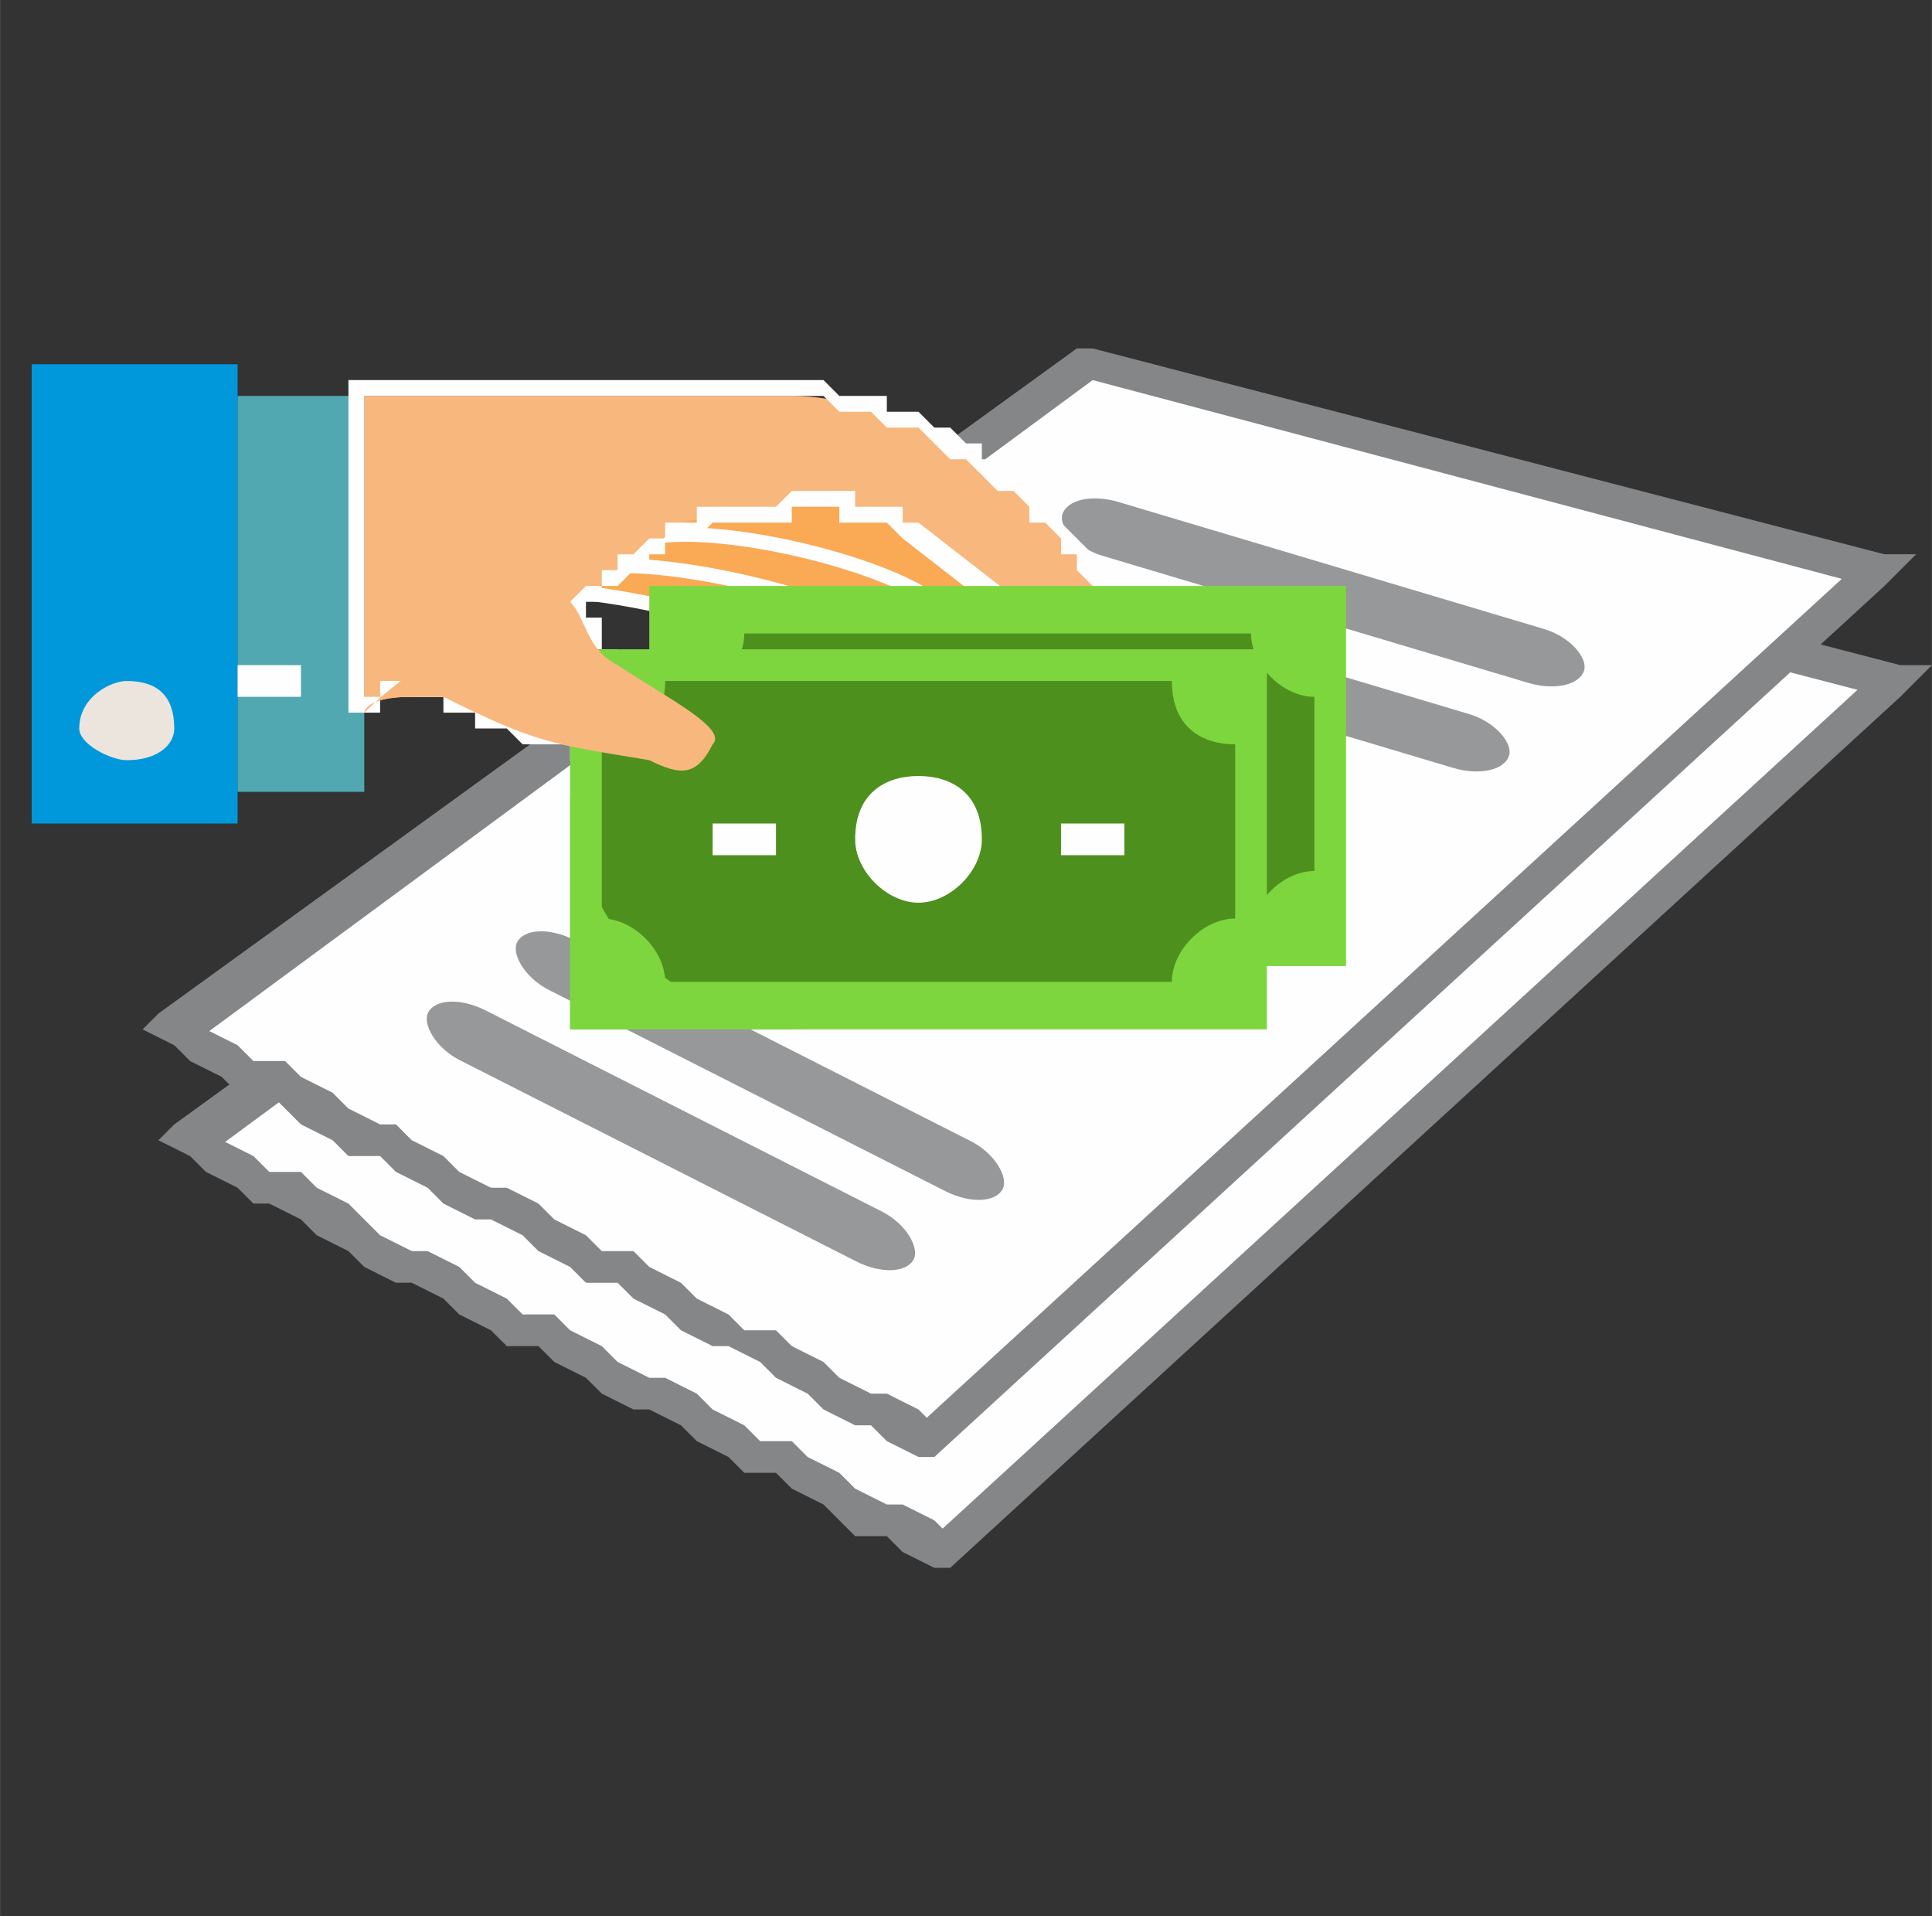 <?xml version="1.0" encoding="UTF-8"?>
<!DOCTYPE svg PUBLIC "-//W3C//DTD SVG 1.1//EN" "http://www.w3.org/Graphics/SVG/1.1/DTD/svg11.dtd">
<!-- Creator: CorelDRAW X7 -->
<svg xmlns="http://www.w3.org/2000/svg" xml:space="preserve" width="121px" height="120px" version="1.1" style="shape-rendering:geometricPrecision; text-rendering:geometricPrecision; image-rendering:optimizeQuality; fill-rule:evenodd; clip-rule:evenodd"
viewBox="0 0 122 121"
 xmlns:xlink="http://www.w3.org/1999/xlink">
 <rect x="0" y="0" width="122" height="121" fill="#333333" stroke="none"/>
 <defs>
  <style type="text/css">
   <![CDATA[
    .str0 {stroke:#FEFEFE;stroke-width:0.908}
    .fil0 {fill:none}
    .fil8 {fill:none;fill-rule:nonzero}
    .fil1 {fill:#FEFEFE}
    .fil3 {fill:#96989A}
    .fil9 {fill:#FEFEFE;fill-rule:nonzero}
    .fil11 {fill:#FEFEFE;fill-rule:nonzero}
    .fil2 {fill:#848688;fill-rule:nonzero}
    .fil7 {fill:#FAA954;fill-rule:nonzero}
    .fil6 {fill:#51A8B1;fill-rule:nonzero}
    .fil4 {fill:#0098DA;fill-rule:nonzero}
    .fil13 {fill:#4E901E;fill-rule:nonzero}
    .fil12 {fill:#7ED63E;fill-rule:nonzero}
    .fil5 {fill:#EBE5DD;fill-rule:nonzero}
    .fil10 {fill:#F8B77D;fill-rule:nonzero}
   ]]>
  </style>
 </defs>
 <g id="Layer_x0020_1">
  <rect class="fil0" width="121" height="121"/>
  <g id="_496474104">
   <g>
    <path class="fil1" d="M70 30l-58 42c16,9 32,17 47,26l60 -55 -49 -13z"/>
    <path id="1" class="fil2" d="M11 71l58 -42 1 2 -57 42 -1 0 -1 -2zm1 2l-2 -1 1 -1 1 2zm47 24l1 2 -1 0 -2 -1 -1 -1 -2 0 -1 -1 -1 -1 -2 -1 -1 -1 -2 0 -1 -1 -2 -1 -1 -1 -2 -1 -1 0 -2 -1 -1 -1 -2 -1 -1 -1 -2 0 -1 -1 -2 -1 -1 -1 -2 -1 -1 0 -2 -1 -1 -1 -2 -1 -1 -1 -2 -1 -1 0 -1 -1 -2 -1 -1 -1 1 -2 1 1 2 1 1 1 2 0 1 1 2 1 1 1 1 1 2 1 1 0 2 1 1 1 2 1 1 1 2 0 1 1 2 1 1 1 2 1 1 0 2 1 1 1 2 1 1 1 2 0 1 1 2 1 1 1 2 1 1 0 2 1 1 1 -1 0zm1 2l0 0 -1 0 1 0zm60 -55l-60 55 -1 -2 60 -55 1 0 0 2zm0 -2l2 0 -2 2 0 -2zm-50 -13l50 13 -1 2 -50 -13 0 -2 1 0zm-1 0l1 0 0 0 -1 0z"/>
   </g>
   <g id="_496474272">
    <g>
     <path class="fil1" d="M69 23l-58 42c16,9 32,17 48,26l60 -55 -50 -13z"/>
     <path id="1" class="fil2" d="M10 64l58 -42 1 2 -57 42 -1 0 -1 -2zm1 2l-2 -1 1 -1 1 2zm47 24l1 2 -1 0 -2 -1 -1 -1 -1 0 -2 -1 -1 -1 -2 -1 -1 -1 -2 -1 -1 0 -2 -1 -1 -1 -2 -1 -1 -1 -2 0 -1 -1 -2 -1 -1 -1 -2 -1 -1 0 -2 -1 -1 -1 -2 -1 -1 -1 -2 0 -1 -1 -2 -1 -1 -1 -1 -1 -2 0 -1 -1 -2 -1 -1 -1 1 -2 1 1 2 1 1 1 2 0 1 1 2 1 1 1 2 1 1 0 1 1 2 1 1 1 2 1 1 0 2 1 1 1 2 1 1 1 2 0 1 1 2 1 1 1 2 1 1 1 2 0 1 1 2 1 1 1 2 1 1 0 2 1 1 1 -1 0zm1 2l0 0 -1 0 1 0zm60 -55l-60 55 -1 -2 60 -55 1 0 0 2zm0 -2l2 0 -2 2 0 -2zm-50 -13l50 13 -1 2 -49 -13 -1 -2 1 0zm-1 0l1 0 0 0 -1 0z"/>
    </g>
    <rect class="fil3" transform="matrix(0.506 0.151 -0.092 0.308 67.593 30.791)" width="65.123" height="11.028" rx="6" ry="6"/>
    <rect class="fil3" transform="matrix(0.506 0.151 -0.092 0.308 62.855 36.161)" width="65.123" height="11.028" rx="6" ry="6"/>
    <rect class="fil3" transform="matrix(0.471 0.239 -0.146 0.286 33.454 57.927)" width="65.123" height="11.028" rx="6" ry="6"/>
    <rect class="fil3" transform="matrix(0.471 0.239 -0.146 0.286 27.834 62.366)" width="65.123" height="11.028" rx="6" ry="6"/>
    <g id="_496474008">
     <polygon class="fil4" points="2,23 15,23 15,52 2,52 "/>
     <path class="fil5" d="M8 43c-1,0 -3,1 -3,3 0,1 2,2 3,2 2,0 3,-1 3,-2 0,-2 -1,-3 -3,-3z"/>
     <polygon class="fil6" points="15,25 23,25 23,50 15,50 15,49 "/>
     <g>
      <path class="fil7" d="M57 46c0,0 0,0 0,-1 -2,-11 -17,-15 -24,-11 -2,1 -3,2 -4,4 2,-2 16,0 20,3l4 3c1,2 3,4 4,2z"/>
      <path id="1" class="fil8 str0" d="M57 46c0,0 0,0 0,-1 -2,-11 -17,-15 -24,-11 -2,1 -3,2 -4,4 2,-2 16,0 20,3l4 3c1,2 3,4 4,2z"/>
     </g>
     <g>
      <path class="fil7" d="M62 44c1,0 1,0 1,0 -2,-11 -18,-15 -25,-12 -2,2 -2,3 -3,5 2,-3 15,0 19,2l4 3c2,2 4,4 4,2z"/>
      <path id="1" class="fil8 str0" d="M62 44c1,0 1,0 1,0 -2,-11 -18,-15 -25,-12 -2,2 -2,3 -3,5 2,-3 15,0 19,2l4 3c2,2 4,4 4,2z"/>
     </g>
     <polygon class="fil9" points="15,42 19,42 19,44 15,44 "/>
     <g>
      <path class="fil7" d="M67 43c0,-1 0,0 0,-1 -2,-11 -17,-15 -24,-12 -2,2 -3,3 -4,5 2,-3 16,0 20,3l4 3c1,1 3,4 4,2z"/>
      <path id="1" class="fil8 str0" d="M67 43c0,-1 0,0 0,-1 -2,-11 -17,-15 -24,-12 -2,2 -3,3 -4,5 2,-3 16,0 20,3l4 3c1,1 3,4 4,2z"/>
     </g>
     <g>
      <path class="fil10" d="M71 41c0,0 0,0 0,0 -1,-8 -13,-16 -21,-16l-27 0 0 20c0,0 0,-1 3,-1l2 0c6,3 7,3 13,4 2,1 3,1 4,-1 1,-1 -4,-3 -6,-5 -2,-1 -2,-3 -3,-4 4,-2 7,-5 7,-5 5,-1 10,-2 14,0l9 7c2,2 4,3 5,1z"/>
      <path id="1" class="fil11" d="M70 41l1 0 0 0 0 0 0 0 0 0 0 0 0 0 0 0 0 0 0 0 0 0 0 0 0 0 0 0 0 0 0 0 0 0 0 0 0 0 0 0 0 0 0 0 0 0 0 0 0 0 0 0 0 0 0 0 0 1 0 0 0 0 0 0 0 0 0 0 -1 -1 0 0 0 0 0 0 0 0 0 0 0 0 0 0 0 0 0 0 0 0 0 0 0 0 0 0 0 0 0 0 0 0 0 0 0 0 0 0 0 0 0 0 0 0 0 0 0 0 0 0 0 0 0 0 0 0 0 0 0 0 0 0 0 0 0 0zm1 0l0 0 0 0 0 0zm-21 -16l0 -1 0 0 1 0 0 0 1 0 1 1 1 0 1 0 1 0 0 1 1 0 1 0 1 1 1 0 1 1 1 0 0 1 1 0 1 1 1 1 0 0 1 1 1 0 0 1 1 1 1 1 0 0 1 1 0 1 0 1 1 0 0 1 0 1 0 1 -1 0 0 -1 0 -1 0 0 -1 -1 0 -1 0 0 -1 -1 0 -1 -1 0 0 -1 -1 -1 -1 0 0 -1 -1 -1 -1 0 -1 -1 0 0 -1 -1 -1 0 -1 -1 0 0 -1 -1 -1 0 -1 0 -1 -1 -1 0 0 0 -1 0 -1 -1 -1 0 0 0 -1 0 0 0zm-27 -1l27 0 0 1 -27 0 -1 0 1 -1zm-1 1l0 -1 1 0 -1 1zm0 20l0 -20 1 0 0 20 0 0 -1 0zm1 0l-1 0 0 0 1 0zm3 -2l0 1 0 0 -1 0 0 0 0 0 0 0 0 0 0 0 -1 0 0 1 0 0 0 0 0 0 0 0 0 0 0 0 -1 0 0 0 0 0 0 0 0 0 0 0 0 0 0 0 0 0 0 0 0 0 0 0 0 0 0 0 0 0 0 0 0 0 0 0 -1 -1 0 0 0 0 0 0 0 0 0 0 0 0 1 0 0 0 0 0 0 0 0 0 0 0 0 0 0 0 0 0 0 0 0 0 0 0 0 0 0 0 1 0 0 0 0 0 0 0 0 -1 0 0 0 0 1 0 0 0 0 0 0 0 0 0 1 0zm-1 0l1 0 0 0 -1 0zm3 1l-2 0 0 -1 2 0 0 0 0 1zm0 -1l0 0 0 0 0 0zm13 5l0 1 0 0 -1 0 0 -1 -1 0 0 0 -1 0 0 0 0 0 -1 0 0 0 -1 0 0 0 0 -1 -1 0 0 0 0 0 -1 0 0 0 0 0 -1 0 0 0 0 0 -1 -1 0 0 -1 0 0 0 0 0 -1 0 0 -1 -1 0 0 0 -1 0 0 -1 0 -1 1 1 0 0 1 0 0 0 1 1 0 0 0 0 1 0 0 0 1 0 0 1 0 0 1 0 0 0 0 0 1 0 0 0 0 0 1 0 0 0 0 1 1 0 0 0 0 0 1 0 0 0 1 0 0 0 1 0 0 0 1 0 0 1 0 0zm0 1l0 0 0 0 0 0zm4 -2l1 0 0 0 0 0 0 1 -1 0 0 0 0 0 0 0 0 0 0 0 0 0 0 1 -1 0 0 0 0 0 0 0 0 0 0 0 -1 0 0 0 0 0 0 0 0 0 0 0 -1 0 0 0 0 0 0 0 0 0 0 0 -1 0 0 0 0 0 0 0 0 -1 0 0 1 0 0 0 0 0 0 0 0 0 0 0 0 0 1 0 0 0 0 0 0 0 0 0 0 0 0 0 0 0 1 0 0 0 0 0 0 0 0 0 0 0 0 0 0 -1 0 0 0 0 0 0 1 0 0 0 0 0 0 0 0 0 0 0zm0 0l0 0 0 -1 0 1zm-7 -5l1 -1 0 0 0 1 1 0 0 0 0 0 0 0 1 1 0 0 0 0 1 0 0 0 0 1 0 0 1 0 0 0 0 0 1 0 0 1 0 0 0 0 0 0 1 0 0 0 0 1 0 0 0 0 0 0 1 0 0 0 0 1 0 0 0 0 0 0 -1 0 0 0 0 0 0 0 0 0 0 0 0 0 0 0 -1 0 0 -1 0 0 0 0 0 0 0 0 -1 0 0 0 0 -1 0 0 -1 0 0 0 0 0 0 -1 -1 0 0 0 0 0 -1 0 0 0 0 -1 -1 0 0 0 0 0 0 -1 -1 0 0 0zm-2 -4l1 1 0 -1 0 0 0 0 0 0 0 0 0 0 0 0 0 1 0 0 0 0 0 0 0 0 0 0 0 0 0 0 1 0 0 1 0 0 0 0 0 0 0 0 0 0 0 0 0 0 0 1 0 0 0 0 0 0 1 0 0 0 0 0 0 0 0 0 -1 1 0 0 0 0 0 0 0 0 0 0 0 -1 -1 0 0 0 0 0 0 0 0 0 0 0 0 -1 0 0 0 0 0 0 0 0 0 0 -1 0 0 0 0 -1 0 0 0 0 0 0 0 0 0 0 0 0 0 0 0 0 0 0 0 0 0 -1 0 0zm0 0l0 0 0 0 0 0zm7 -5l0 1 0 0 0 0 0 0 0 0 0 0 0 0 0 0 0 0 0 0 -1 0 0 0 0 0 0 1 0 0 0 0 -1 0 0 0 0 0 0 1 -1 0 0 0 0 0 0 0 -1 1 0 0 0 0 0 0 -1 0 0 1 0 0 -1 0 0 0 0 1 -1 -1 0 0 1 -1 0 0 0 0 1 0 0 -1 0 0 0 0 1 0 0 0 0 -1 1 0 0 0 0 0 0 0 1 -1 0 0 0 0 0 0 0 0 0 0 1 0 0 -1 0 0 0 0 0 0 0 0 0 0 0 0 0 0 0 0 0 0 1 0zm-1 0l1 0 0 0 -1 0zm16 0l-1 1 0 0 0 0 -1 -1 0 0 -1 0 0 0 0 0 -1 0 0 0 -1 0 0 -1 0 0 -1 0 0 0 -1 0 0 0 -1 0 0 1 -1 0 0 0 0 0 -1 0 0 0 -1 0 0 0 -1 0 0 0 -1 0 0 0 -1 1 0 0 -1 0 0 0 0 -1 0 0 1 0 0 -1 1 0 0 0 0 0 1 0 0 0 1 0 0 0 1 0 0 0 1 0 0 0 1 -1 0 0 1 0 0 0 1 0 0 0 1 0 0 0 1 0 0 1 0 0 1 0 0 0 1 0 0 0 1 0 0 1 0 0 1 0zm-1 0l0 0 1 0 -1 0zm9 8l-9 -7 1 -1 9 7 0 0 -1 1zm1 -1l0 0 0 0 0 0zm3 1l1 1 0 0 0 0 0 0 0 0 0 0 0 1 0 0 -1 0 0 0 0 0 0 0 0 0 -1 0 0 0 0 0 0 0 0 0 0 0 -1 -1 0 0 0 0 0 0 0 0 0 0 -1 0 0 0 0 -1 0 0 0 0 0 0 -1 0 0 0 0 0 1 -1 0 0 0 0 0 0 0 0 1 0 0 1 0 0 0 0 0 0 0 0 1 0 0 0 0 0 0 1 0 0 0 0 0 0 0 0 1 0 0 0 0 0 0 0 0 0 0 0 0 0 0 0 0 0 0 0 0 0 0 0 0 -1 0 0 0 0zm0 0l0 0 0 0 0 0z"/>
     </g>
     <g>
      <g>
       <polygon class="fil12" points="41,61 85,61 85,37 41,37 "/>
       <path class="fil13" d="M83 44l0 11c-2,0 -4,2 -4,4l-32 0c0,-2 -2,-4 -4,-4l0 -11c2,0 4,-2 4,-4l32 0c0,2 2,4 4,4z"/>
       <path class="fil9" d="M67 49c0,3 -2,4 -4,4 -2,0 -4,-1 -4,-4 0,-2 2,-4 4,-4 2,0 4,2 4,4z"/>
       <path class="fil12" d="M41 46l0 15 15 0c-4,0 -8,-1 -11,-4 -3,-3 -4,-7 -4,-11z"/>
       <polygon class="fil9" points="72,50 76,50 76,48 72,48 "/>
       <polygon class="fil9" points="50,50 54,50 54,48 50,48 "/>
      </g>
      <g>
       <polygon class="fil12" points="36,65 80,65 80,41 36,41 "/>
       <path class="fil13" d="M78 47l0 11c-2,0 -4,2 -4,4l-32 0c0,-2 -2,-4 -4,-4l0 -11c2,0 4,-1 4,-4l32 0c0,3 2,4 4,4z"/>
       <path class="fil9" d="M62 53c0,2 -2,4 -4,4 -2,0 -4,-2 -4,-4 0,-3 2,-4 4,-4 2,0 4,1 4,4z"/>
       <path class="fil12" d="M36 50l0 15 15 0c-4,0 -8,-2 -11,-5 -2,-2 -4,-6 -4,-10z"/>
       <polygon class="fil9" points="67,54 71,54 71,52 67,52 "/>
       <polygon class="fil9" points="45,54 49,54 49,52 45,52 "/>
      </g>
     </g>
     <path class="fil10" d="M23 45l0 0c0,0 0,-1 3,-1l2 0c6,3 7,3 13,4 2,1 3,1 4,-1 1,-1 -3,-3 -6,-5 -2,-1 -2,-3 -3,-4l0 0c-5,1 -10,4 -13,7z"/>
    </g>
   </g>
  </g>
 </g>
</svg>

